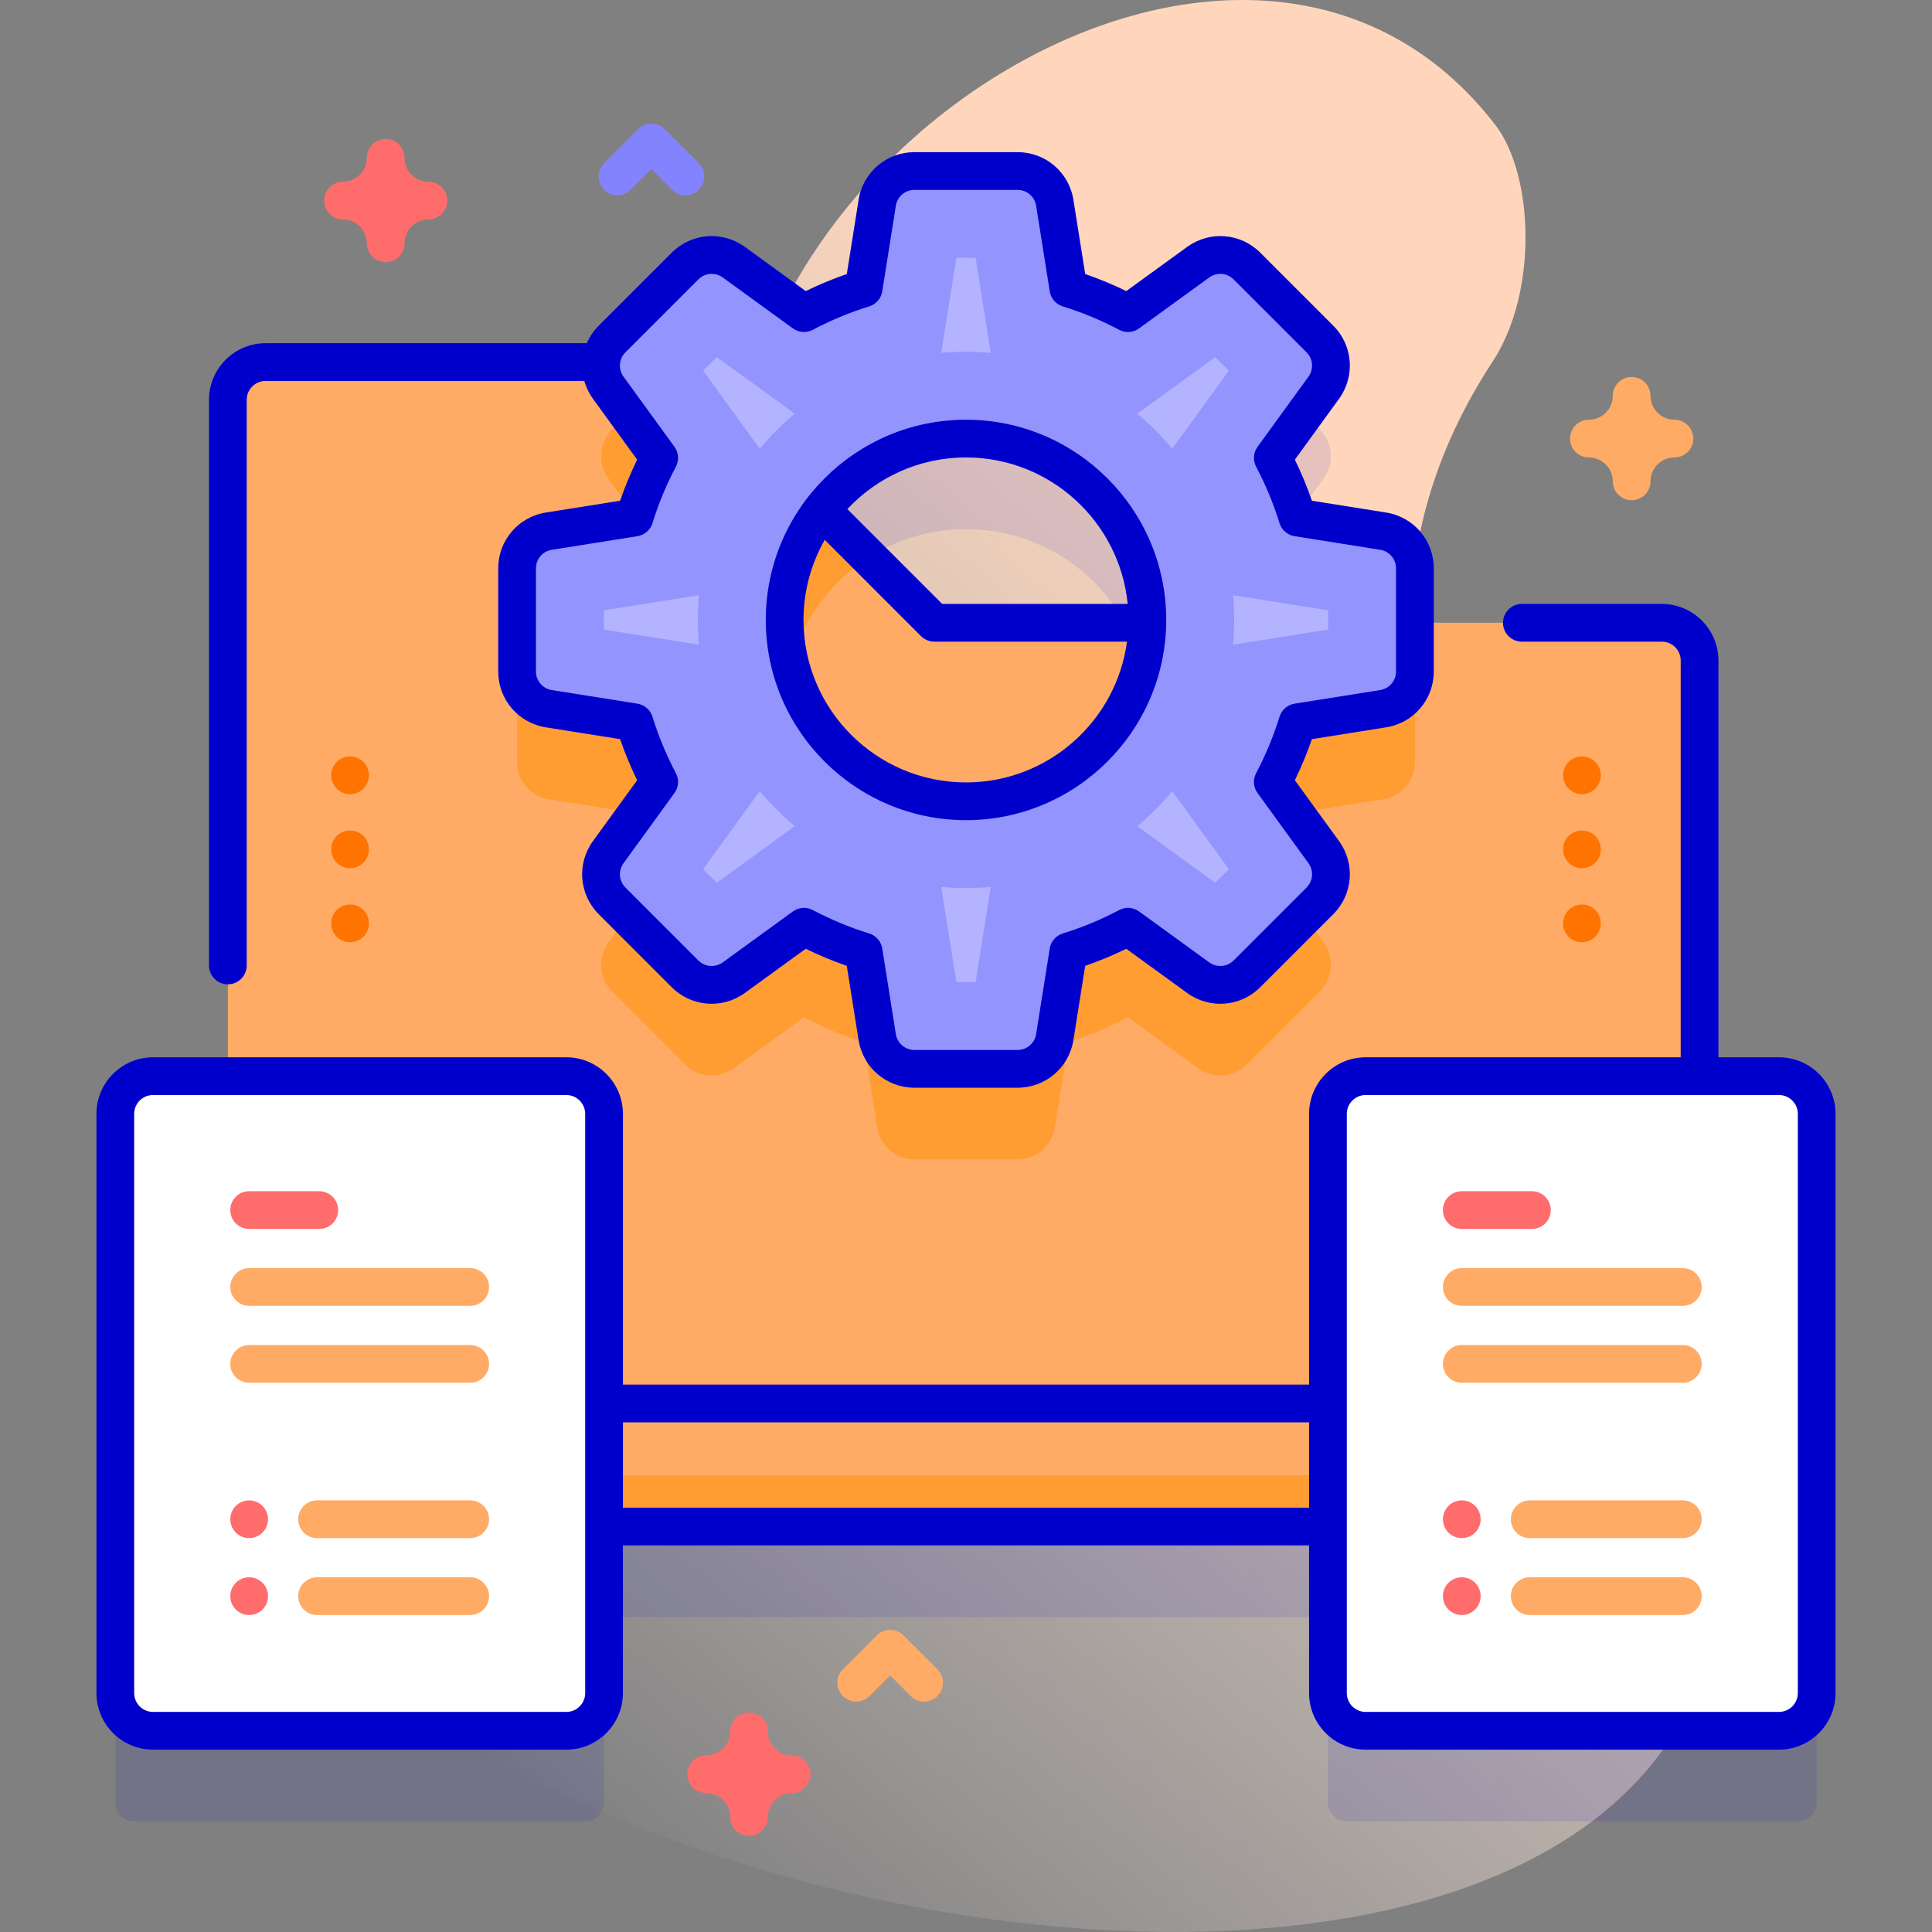 <svg id="Capa_1" enable-background="new 0 0 512 512" height="512" viewBox="0 0 512 512" width="512" xmlns="http://www.w3.org/2000/svg" xmlns:xlink="http://www.w3.org/1999/xlink"><rect x="0" y="0" width="512" height="512" fill="#808080" stroke="none"/><linearGradient id="SVGID_1_" gradientUnits="userSpaceOnUse" x1="145.061" x2="471.768" y1="482.976" y2="93.622"><stop offset="0" stop-color="#fff3ee" stop-opacity="0"/><stop offset=".294" stop-color="#ffeade" stop-opacity=".373"/><stop offset=".787" stop-color="#ffd6bb"/></linearGradient><g><g><path d="m450.496 371.149c-26.332-88.911-118.23-178.575-54.903-275.384 12.114-18.519 10.795-49.506.723-62.602-63.291-82.293-203.076 2.559-202.086 102.088.651 65.445-47.727 106.413-90.363 148.775-226.825 194.646 421.372 353.548 346.629 87.123z" fill="url(#SVGID_1_)"/></g><path d="m450.404 309.191v-120.145h-75.437v-14.407c0-4.917-3.575-9.105-8.431-9.876l-22.673-3.602c-1.699-5.508-3.905-10.793-6.557-15.806l13.492-18.588c2.888-3.979 2.455-9.468-1.022-12.945l-19.307-19.307c-3.477-3.477-8.966-3.91-12.945-1.022l-18.588 13.492c-5.013-2.653-10.297-4.859-15.806-6.557l-3.602-22.673c-.771-4.856-4.959-8.431-9.876-8.431h-27.304c-4.917 0-9.105 3.575-9.876 8.431l-3.602 22.671c-5.509 1.699-10.794 3.905-15.807 6.558l-18.587-13.491c-3.979-2.888-9.468-2.455-12.945 1.022l-19.307 19.307c-1.7 1.7-2.666 3.88-2.879 6.13h-98.96v189.24h-29.827v168.486c0 2.761 2.239 5 5 5h119.524c2.761 0 5-2.239 5-5v-49.129h191.836v49.129c0 2.761 2.239 5 5 5h119.524c2.761 0 5-2.239 5-5v-168.487zm-194.409-168.962c26.549 0 48.066 21.518 48.066 48.066 0 .252-.015.499-.019.75h-56.422l-29.859-29.859c8.78-11.518 22.637-18.957 38.234-18.957z" fill="#00c" opacity=".1"/><path d="m247.62 165.046-66.165-66.166c-1.875-1.875-4.419-2.929-7.071-2.929h-104c-5.523 0-10 4.477-10 10v288.597c0 5.523 4.477 10 10 10h370.02c5.523 0 10-4.477 10-10v-219.502c0-5.523-4.477-10-10-10z" fill="#ffab66"/><g><path d="m367.73 165.047h-69.66c3.82 6.89 5.99 14.81 5.99 23.25 0 26.54-21.52 48.05-48.07 48.05-26.53 0-48.05-21.51-48.05-48.05 0-17.08 8.91-32.08 22.32-40.61l-48.81-48.81c-.73-.74-1.56-1.34-2.47-1.81l-16.76 16.75c-3.47 3.48-3.91 8.97-1.02 12.95l13.49 18.59c-2.65 5.01-4.85 10.29-6.55 15.8l-22.68 3.61c-4.85.77-8.43 4.95-8.43 9.87v27.31c0 4.91 3.58 9.1 8.43 9.87l22.68 3.6c1.69 5.51 3.9 10.8 6.55 15.81l-13.49 18.59c-2.89 3.98-2.45 9.47 1.02 12.94l19.31 19.31c3.48 3.48 8.97 3.91 12.95 1.02l18.58-13.49c5.02 2.65 10.3 4.86 15.81 6.56l3.6 22.67c.77 4.86 4.96 8.43 9.88 8.43h27.3c4.92 0 9.11-3.57 9.88-8.43l3.6-22.67c5.51-1.7 10.79-3.91 15.81-6.56l18.58 13.49c3.98 2.89 9.47 2.46 12.95-1.02l19.31-19.31c3.47-3.47 3.91-8.96 1.02-12.94l-13.49-18.59c2.65-5.01 4.86-10.3 6.56-15.81l22.67-3.6c4.85-.77 8.43-4.96 8.43-9.87v-27.31c0-4.51-3-8.39-7.24-9.59z" fill="#ff9d33"/></g><g><path d="m351.918 400.934h-191.836c-2.761 0-5-2.239-5-5s2.239-5 5-5h191.836c2.761 0 5 2.239 5 5s-2.239 5-5 5z" fill="#ff9d33"/></g><path d="m366.537 140.762-22.673-3.602c-1.699-5.508-3.905-10.793-6.557-15.806l13.492-18.588c2.888-3.979 2.455-9.468-1.022-12.945l-19.307-19.307c-3.477-3.477-8.966-3.91-12.945-1.022l-18.588 13.492c-5.013-2.653-10.297-4.859-15.806-6.557l-3.602-22.673c-.771-4.856-4.959-8.431-9.876-8.431h-27.304c-4.917 0-9.105 3.575-9.876 8.431l-3.602 22.671c-5.509 1.699-10.794 3.905-15.807 6.558l-18.587-13.491c-3.979-2.888-9.468-2.455-12.945 1.022l-19.307 19.307c-3.477 3.477-3.91 8.966-1.022 12.945l13.492 18.589c-2.652 5.012-4.858 10.297-6.557 15.805l-22.674 3.602c-4.856.771-8.431 4.959-8.431 9.876v27.304c0 4.917 3.575 9.105 8.431 9.876l22.672 3.602c1.699 5.508 3.905 10.793 6.557 15.806l-13.492 18.588c-2.888 3.979-2.455 9.468 1.022 12.945l19.307 19.307c3.477 3.477 8.966 3.91 12.945 1.022l18.588-13.492c5.013 2.653 10.298 4.859 15.806 6.557l3.602 22.673c.771 4.856 4.959 8.431 9.876 8.431h27.304c4.917 0 9.105-3.575 9.876-8.431l3.602-22.674c5.508-1.699 10.792-3.905 15.805-6.557l18.589 13.492c3.979 2.888 9.468 2.455 12.945-1.022l19.307-19.307c3.477-3.477 3.91-8.966 1.022-12.945l-13.491-18.587c2.653-5.013 4.859-10.298 6.558-15.807l22.672-3.602c4.856-.771 8.431-4.959 8.431-9.876v-27.304c.001-4.916-3.574-9.103-8.43-9.875zm-62.476 23.534c0 26.537-21.518 48.054-48.066 48.054-26.537 0-48.054-21.518-48.054-48.054 0-26.549 21.518-48.066 48.054-48.066 26.548-.001 48.066 21.517 48.066 48.066z" fill="#9494ff"/><path d="m253.445 260.258-4.005-25.208c2.159.199 4.345.3 6.554.3 2.212 0 4.403-.102 6.564-.3l-4.005 25.208zm47.923-41.315c3.371-2.803 6.481-5.913 9.284-9.283l15.013 20.684-3.612 3.612zm-115.034 11.4 15.012-20.683c2.803 3.37 5.913 6.48 9.283 9.283l-20.683 15.012zm-26.302-63.498v-5.109l25.208-4.005c-.199 2.161-.3 4.352-.3 6.564 0 2.209.102 4.396.3 6.554zm166.729 4.004c.199-2.159.3-4.344.3-6.553 0-2.212-.102-4.402-.301-6.564l25.208 4.004v5.108zm-16.11-51.926c-2.803-3.371-5.913-6.48-9.284-9.284l20.686-15.014 3.612 3.612zm-124.317-20.686 3.613-3.613 20.684 15.013c-3.37 2.803-6.48 5.914-9.283 9.285zm76.225-4.707c-2.161-.199-4.352-.301-6.564-.301-2.209 0-4.395.101-6.553.3l4.004-25.207h5.108z" fill="#b3b3ff"/><g><g><g><path d="m471.442 458.677h-109.524c-5.523 0-10-4.477-10-10v-153.486c0-5.523 4.477-10 10-10h109.524c5.523 0 10 4.477 10 10v153.486c0 5.523-4.477 10-10 10z" fill="#fff"/><g><g><path d="m405.971 325.685h-18.583c-2.761 0-5-2.239-5-5s2.239-5 5-5h18.583c2.761 0 5 2.239 5 5s-2.238 5-5 5z" fill="#ff6c6c"/></g><g><path d="m445.971 346.067h-58.583c-2.761 0-5-2.239-5-5s2.239-5 5-5h58.583c2.761 0 5 2.239 5 5s-2.238 5-5 5z" fill="#ffab66"/></g><g><path d="m445.971 366.448h-58.583c-2.761 0-5-2.239-5-5s2.239-5 5-5h58.583c2.761 0 5 2.239 5 5s-2.238 5-5 5z" fill="#ffab66"/></g><g><path d="m445.971 407.618h-40.583c-2.761 0-5-2.239-5-5s2.239-5 5-5h40.583c2.761 0 5 2.239 5 5s-2.238 5-5 5z" fill="#ffab66"/><g fill="#ff6c6c"><circle cx="387.388" cy="402.618" r="5"/><circle cx="387.388" cy="423" r="5"/></g></g><g><path d="m445.971 428h-40.583c-2.761 0-5-2.239-5-5s2.239-5 5-5h40.583c2.761 0 5 2.239 5 5s-2.238 5-5 5z" fill="#ffab66"/></g></g></g><g><path d="m150.082 458.677h-109.524c-5.523 0-10-4.477-10-10v-153.486c0-5.523 4.477-10 10-10h109.524c5.523 0 10 4.477 10 10v153.486c0 5.523-4.477 10-10 10z" fill="#fff"/><g><g><path d="m84.611 325.685h-18.583c-2.761 0-5-2.239-5-5s2.239-5 5-5h18.583c2.761 0 5 2.239 5 5s-2.239 5-5 5z" fill="#ff6c6c"/></g><g><path d="m124.611 346.067h-58.583c-2.761 0-5-2.239-5-5s2.239-5 5-5h58.583c2.761 0 5 2.239 5 5s-2.239 5-5 5z" fill="#ffab66"/></g><g><path d="m124.611 366.448h-58.583c-2.761 0-5-2.239-5-5s2.239-5 5-5h58.583c2.761 0 5 2.239 5 5s-2.239 5-5 5z" fill="#ffab66"/></g><g><path d="m124.611 407.618h-40.583c-2.761 0-5-2.239-5-5s2.239-5 5-5h40.583c2.761 0 5 2.239 5 5s-2.239 5-5 5z" fill="#ffab66"/><g fill="#ff6c6c"><circle cx="66.028" cy="402.618" r="5"/><circle cx="66.028" cy="423" r="5"/></g></g><g><path d="m124.611 428h-40.583c-2.761 0-5-2.239-5-5s2.239-5 5-5h40.583c2.761 0 5 2.239 5 5s-2.239 5-5 5z" fill="#ffab66"/></g></g></g></g><g fill="#00c"><path d="m60.384 260.856c2.761 0 5-2.239 5-5v-149.905c0-2.757 2.243-5 5-5h84.459c.473 1.664 1.239 3.274 2.312 4.752l11.695 16.113c-1.727 3.538-3.238 7.181-4.517 10.885l-19.655 3.123c-7.328 1.164-12.646 7.394-12.646 14.814v27.304c0 7.42 5.319 13.65 12.646 14.814l19.654 3.123c1.278 3.706 2.79 7.349 4.517 10.886l-11.695 16.112c-4.358 6.005-3.714 14.171 1.533 19.418l19.308 19.307c5.247 5.247 13.413 5.891 19.417 1.532l16.113-11.695c3.537 1.728 7.181 3.239 10.886 4.518l3.123 19.654c1.164 7.328 7.395 12.646 14.814 12.646h27.305c7.419 0 13.65-5.318 14.814-12.646l3.123-19.656c3.705-1.278 7.348-2.79 10.885-4.517l16.113 11.695c6.005 4.359 14.171 3.715 19.418-1.532l19.307-19.307c5.247-5.247 5.891-13.413 1.533-19.418l-11.694-16.112c1.727-3.537 3.239-7.181 4.518-10.887l19.653-3.123c7.328-1.164 12.646-7.394 12.646-14.814v-27.304c0-7.42-5.319-13.65-12.646-14.814l-19.654-3.123c-1.278-3.705-2.79-7.348-4.517-10.886l11.695-16.113c4.358-6.005 3.714-14.171-1.533-19.418l-19.307-19.307c-5.247-5.246-13.412-5.891-19.417-1.533l-16.113 11.695c-3.538-1.727-7.18-3.239-10.886-4.517l-3.123-19.654c-1.164-7.328-7.394-12.646-14.814-12.646h-27.305c-7.42 0-13.65 5.319-14.814 12.646l-3.122 19.653c-3.706 1.278-7.35 2.791-10.887 4.518l-16.112-11.694c-6.005-4.359-14.171-3.714-19.417 1.533l-19.307 19.307c-1.383 1.383-2.436 2.971-3.172 4.666h-85.134c-8.271 0-15 6.729-15 15v149.905c0 2.764 2.239 5.002 5 5.002zm105.375-167.5 19.307-19.307c1.748-1.75 4.47-1.964 6.472-.511l18.587 13.491c1.543 1.121 3.59 1.266 5.276.373 4.782-2.53 9.809-4.616 14.941-6.199 1.822-.562 3.166-2.11 3.465-3.993l3.602-22.671c.388-2.443 2.465-4.216 4.938-4.216h27.305c2.473 0 4.55 1.773 4.938 4.216l3.602 22.672c.299 1.882 1.643 3.431 3.464 3.993 5.132 1.583 10.159 3.669 14.941 6.199 1.686.892 3.732.748 5.275-.373l18.588-13.492c2.001-1.452 4.724-1.237 6.472.511l19.307 19.307c1.749 1.749 1.964 4.471.511 6.473l-13.492 18.588c-1.12 1.543-1.265 3.59-.373 5.275 2.531 4.783 4.616 9.81 6.199 14.941.562 1.822 2.11 3.166 3.993 3.464l22.673 3.602c2.443.388 4.216 2.465 4.216 4.938v27.304c0 2.473-1.773 4.55-4.216 4.938l-22.671 3.602c-1.882.299-3.431 1.643-3.993 3.464-1.583 5.133-3.669 10.16-6.2 14.941-.892 1.686-.748 3.732.373 5.276l13.491 18.587c1.453 2.001 1.238 4.724-.511 6.473l-19.307 19.307c-1.75 1.749-4.471 1.963-6.473.511l-18.589-13.492c-1.544-1.121-3.59-1.266-5.276-.373-4.781 2.53-9.807 4.615-14.939 6.198-1.822.562-3.166 2.11-3.464 3.993l-3.602 22.674c-.388 2.442-2.465 4.215-4.938 4.215h-27.305c-2.473 0-4.55-1.773-4.938-4.215l-3.602-22.673c-.299-1.883-1.643-3.432-3.464-3.993-5.132-1.583-10.159-3.668-14.94-6.199-.735-.389-1.538-.581-2.338-.581-1.036 0-2.067.321-2.938.954l-18.589 13.492c-2.001 1.453-4.724 1.237-6.472-.511l-19.307-19.307c-1.749-1.749-1.964-4.471-.511-6.473l13.492-18.588c1.12-1.543 1.265-3.59.373-5.275-2.53-4.782-4.616-9.809-6.199-14.941-.562-1.822-2.111-3.166-3.993-3.464l-22.672-3.602c-2.443-.388-4.216-2.465-4.216-4.938v-27.304c0-2.473 1.773-4.55 4.216-4.938l22.674-3.602c1.883-.299 3.432-1.643 3.993-3.464 1.583-5.131 3.668-10.158 6.198-14.94.892-1.686.747-3.732-.373-5.275l-13.492-18.589c-1.453-2.001-1.238-4.724.511-6.473z"/><path d="m255.995 217.35c29.261 0 53.066-23.8 53.066-53.055 0-29.261-23.805-53.066-53.066-53.066-29.254 0-53.054 23.805-53.054 53.066-.001 29.255 23.799 53.055 53.054 53.055zm0-96.121c22.312 0 40.713 17.057 42.854 38.816h-49.158l-25.133-25.133c7.864-8.41 19.043-13.683 31.437-13.683zm-37.433 21.83 25.522 25.523c.938.938 2.209 1.464 3.536 1.464h51.045c-2.822 21.03-20.875 37.304-42.67 37.304-23.74 0-43.054-19.314-43.054-43.055-.001-7.719 2.051-14.964 5.621-21.236z"/><path d="m471.442 280.191h-16.038v-105.145c0-8.271-6.729-15-15-15h-37.094c-2.761 0-5 2.239-5 5s2.239 5 5 5h37.095c2.757 0 5 2.243 5 5v105.145h-83.486c-8.271 0-15 6.729-15 15v71.743h-181.837v-71.743c0-8.271-6.729-15-15-15h-109.524c-8.271 0-15 6.729-15 15v153.486c0 8.271 6.729 15 15 15h109.524c8.271 0 15-6.729 15-15v-39.129h181.836v39.129c0 8.271 6.729 15 15 15h109.524c8.271 0 15-6.729 15-15v-153.486c0-8.271-6.729-15-15-15zm-316.36 168.486c0 2.757-2.243 5-5 5h-109.524c-2.757 0-5-2.243-5-5v-153.486c0-2.757 2.243-5 5-5h109.524c2.757 0 5 2.243 5 5zm10-49.129v-22.614h181.836v22.614zm311.36 49.129c0 2.757-2.243 5-5 5h-109.524c-2.757 0-5-2.243-5-5v-153.486c0-2.757 2.243-5 5-5h109.524c2.757 0 5 2.243 5 5z"/></g></g><g><path d="m432.404 132.563c-2.761 0-5-2.239-5-5 0-3.492-2.841-6.333-6.333-6.333-2.761 0-5-2.239-5-5s2.239-5 5-5c3.492 0 6.333-2.841 6.333-6.333 0-2.761 2.239-5 5-5s5 2.239 5 5c0 3.492 2.841 6.333 6.333 6.333 2.761 0 5 2.239 5 5s-2.239 5-5 5c-3.492 0-6.333 2.841-6.333 6.333 0 2.761-2.238 5-5 5z" fill="#ffab66"/></g><g><path d="m198.482 486.513c-2.761 0-5-2.239-5-5 0-3.492-2.841-6.333-6.333-6.333-2.761 0-5-2.239-5-5s2.239-5 5-5c3.492 0 6.333-2.841 6.333-6.333 0-2.761 2.239-5 5-5s5 2.239 5 5c0 3.492 2.841 6.333 6.333 6.333 2.761 0 5 2.239 5 5s-2.239 5-5 5c-3.492 0-6.333 2.841-6.333 6.333 0 2.761-2.238 5-5 5z" fill="#ff6c6c"/></g><g><path d="m102.211 69.487c-2.761 0-5-2.239-5-5 0-3.492-2.841-6.333-6.333-6.333-2.761 0-5-2.239-5-5s2.239-5 5-5c3.492 0 6.333-2.841 6.333-6.333 0-2.761 2.239-5 5-5s5 2.239 5 5c0 3.492 2.841 6.333 6.333 6.333 2.761 0 5 2.239 5 5s-2.239 5-5 5c-3.492 0-6.333 2.841-6.333 6.333 0 2.762-2.239 5-5 5z" fill="#ff6c6c"/></g><g><path d="m181.637 51.765c-1.28 0-2.559-.488-3.536-1.464l-5.464-5.464-5.464 5.464c-1.953 1.952-5.118 1.952-7.071 0-1.953-1.953-1.953-5.119 0-7.071l9-9c1.953-1.952 5.118-1.952 7.071 0l9 9c1.953 1.953 1.953 5.119 0 7.071-.977.976-2.256 1.464-3.536 1.464z" fill="#8383ff"/></g><g><path d="m244.905 450.937c-1.28 0-2.559-.488-3.536-1.464l-5.464-5.464-5.464 5.464c-1.953 1.952-5.118 1.952-7.071 0-1.953-1.953-1.953-5.119 0-7.071l9-9c1.953-1.952 5.118-1.952 7.071 0l9 9c1.953 1.953 1.953 5.119 0 7.071-.977.976-2.256 1.464-3.536 1.464z" fill="#ffab66"/></g><g fill="#ff7300"><g><circle cx="419.23" cy="205.457" r="5"/><circle cx="419.23" cy="225.08" r="5"/><circle cx="419.23" cy="244.703" r="5"/></g><g><circle cx="92.77" cy="205.457" r="5"/><circle cx="92.77" cy="225.08" r="5"/><circle cx="92.77" cy="244.703" r="5"/></g></g></g></svg>